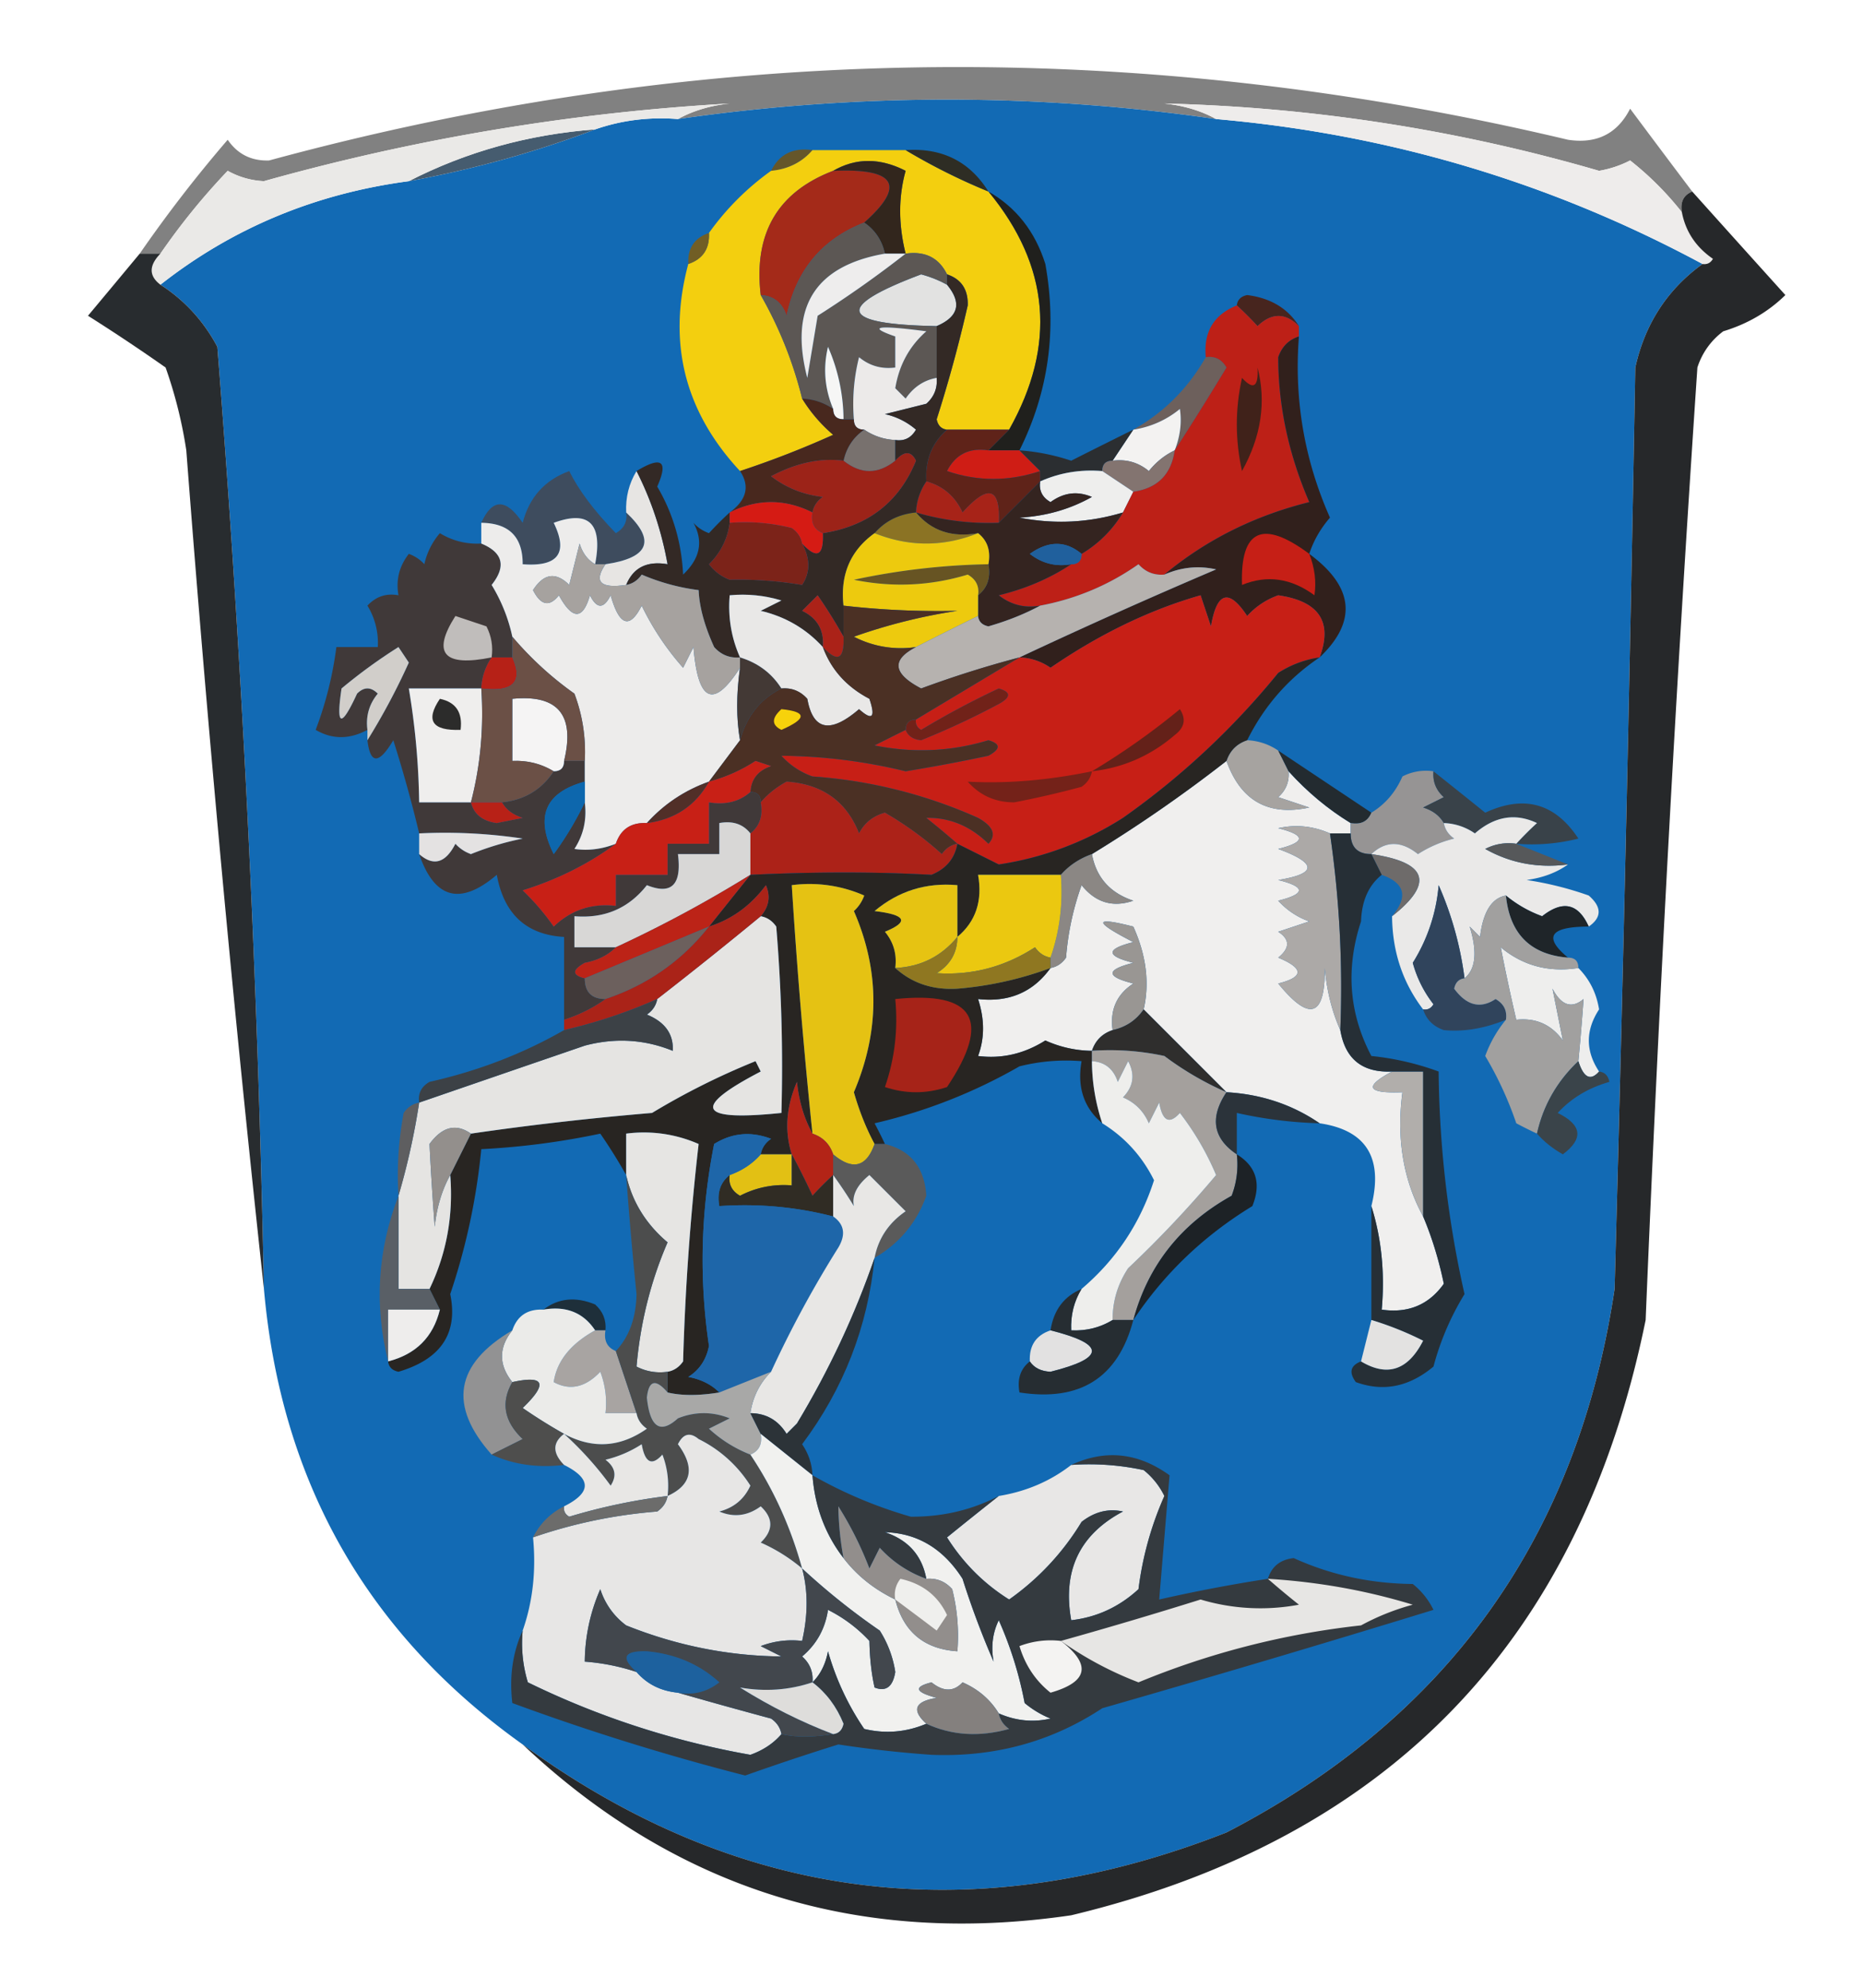 <svg xmlns="http://www.w3.org/2000/svg" width="180" height="192" style="shape-rendering:geometricPrecision;text-rendering:geometricPrecision;image-rendering:optimizeQuality;fill-rule:evenodd;clip-rule:evenodd"><path style="opacity:.671" fill="#444" d="M163.5 18.5c-.838.342-1.172 1.008-1 2a29.944 29.944 0 0 0-5-5 10.31 10.31 0 0 1-3 1 164.495 164.495 0 0 0-42-6.5c1.882.198 3.548.698 5 1.5-17.307-2.502-34.64-2.502-52 0 1.452-.802 3.118-1.302 5-1.5a211.043 211.043 0 0 0-45 7.5 7.93 7.93 0 0 1-3.5-1 65.18 65.18 0 0 0-6.5 8h-2a130.926 130.926 0 0 1 8.5-11c.956 1.394 2.29 2.06 4 2 41.66-11.32 83.493-11.986 125.5-2 2.771.418 4.771-.582 6-3a1564.92 1564.92 0 0 0 6 8z"/><path style="opacity:1" fill="#126ab4" d="M117.5 11.5c16.694 1.456 32.361 6.122 47 14-3.402 2.455-5.568 5.788-6.5 10-.52 29.67-1.187 59.337-2 89-3.571 23.901-16.071 41.401-37.5 52.5-24.374 9.572-47.041 6.739-68-8.5-15.028-10.707-23.361-25.374-25-44a1539.51 1539.51 0 0 0-4.5-91c-1.331-2.496-3.164-4.496-5.5-6 6.958-5.469 14.958-8.802 24-10 6.248-1.145 12.248-2.812 18-5 2.554-.888 5.221-1.221 8-1 17.36-2.502 34.693-2.502 52 0z"/><path style="opacity:1" fill="#465c6f" d="M57.5 12.5c-5.752 2.188-11.752 3.855-18 5 5.559-2.847 11.559-4.514 18-5z"/><path style="opacity:1" fill="#eeeceb" d="M162.5 20.5c.359 1.871 1.359 3.371 3 4.5-.228.399-.562.565-1 .5-14.639-7.878-30.306-12.544-47-14-1.452-.802-3.118-1.302-5-1.5a164.495 164.495 0 0 1 42 6.5 10.31 10.31 0 0 0 3-1 29.944 29.944 0 0 1 5 5z"/><path style="opacity:1" fill="#eae9e7" d="M65.5 11.5c-2.779-.221-5.446.112-8 1-6.441.486-12.441 2.153-18 5-9.042 1.198-17.042 4.531-24 10-1.125-.848-1.125-1.848 0-3a65.18 65.18 0 0 1 6.5-8 7.93 7.93 0 0 0 3.5 1 211.043 211.043 0 0 1 45-7.5c-1.882.198-3.548.698-5 1.5z"/><path style="opacity:1" fill="#65562a" d="M78.5 14.5c-1.014 1.174-2.347 1.84-4 2 .787-1.604 2.12-2.27 4-2z"/><path style="opacity:1" fill="#f3cf0f" d="M78.5 14.5h9a59.853 59.853 0 0 0 8 4c5.928 7.175 6.595 14.841 2 23h-6c-.543-.06-.876-.393-1-1a133.808 133.808 0 0 0 3-11c.047-1.538-.62-2.538-2-3-.787-1.604-2.12-2.27-4-2-.702-2.81-.702-5.476 0-8-2.472-1.267-4.806-1.267-7 0-5.367 2.05-7.7 6.05-7 12a38.859 38.859 0 0 1 4 10c.79 1.294 1.79 2.46 3 3.5a92.507 92.507 0 0 1-9 3.5c-5.366-5.76-7.033-12.428-5-20 1.406-.473 2.073-1.473 2-3a25.635 25.635 0 0 1 6-6c1.653-.16 2.986-.826 4-2z"/><path style="opacity:1" fill="#2e2d24" d="M87.5 14.5c3.519-.24 6.186 1.093 8 4a59.853 59.853 0 0 1-8-4z"/><path style="opacity:1" fill="#a42a19" d="M80.5 16.5c6.054-.267 7.054 1.4 3 5-4.084 1.592-6.584 4.592-7.5 9-.417-1.256-1.25-1.923-2.5-2-.7-5.95 1.633-9.95 7-12z"/><path style="opacity:.963" fill="#1e2123" d="M163.5 18.5a4093.07 4093.07 0 0 0 9 10c-1.653 1.621-3.653 2.788-6 3.5a6.977 6.977 0 0 0-2.5 3.5 3532.447 3532.447 0 0 0-5 92c-6.303 30.969-24.803 50.136-55.5 57.5-20.462 3.01-38.128-2.49-53-16.5 20.959 15.239 43.626 18.072 68 8.5 21.429-11.099 33.929-28.599 37.5-52.5.813-29.663 1.48-59.33 2-89 .932-4.212 3.098-7.545 6.5-10 .438.065.772-.101 1-.5-1.641-1.129-2.641-2.629-3-4.5-.172-.992.162-1.658 1-2z"/><path style="opacity:1" fill="#32261d" d="M80.5 16.5c2.194-1.267 4.528-1.267 7 0-.702 2.524-.702 5.19 0 8h-2c-.282-1.278-.949-2.278-2-3 4.054-3.6 3.054-5.267-3-5z"/><path style="opacity:1" fill="#715e25" d="M68.5 22.5c.073 1.527-.594 2.527-2 3-.073-1.527.594-2.527 2-3z"/><path style="opacity:.994" fill="#282c2f" d="M13.5 24.5h2c-1.125 1.152-1.125 2.152 0 3 2.336 1.504 4.169 3.504 5.5 6a1539.51 1539.51 0 0 1 4.5 91 2510.323 2510.323 0 0 1-7.5-81 43.365 43.365 0 0 0-2-8 182.021 182.021 0 0 0-7.5-5c1.69-2.02 3.356-4.02 5-6z"/><path style="opacity:1" fill="#e2e2e1" d="M91.5 27.5c1.454 1.763 1.12 3.097-1 4-9.425-.168-9.925-1.834-1.5-5 .902.243 1.735.577 2.5 1z"/><path style="opacity:1" fill="#47251e" d="M119.5 29.5c.06-.543.393-.876 1-1 2.259.285 3.926 1.285 5 3-1.302-1.307-2.635-1.307-4 0a31.12 31.12 0 0 0-2-2z"/><path style="opacity:1" fill="#5c5754" d="M83.5 21.5c1.051.722 1.718 1.722 2 3-6.767 1.182-9.267 5.182-7.5 12l1-6c2.988-1.9 5.821-3.9 8.5-6 1.88-.27 3.213.396 4 2v1a11.104 11.104 0 0 0-2.5-1c-8.425 3.166-7.925 4.832 1.5 5v5c-1.235.221-2.235.888-3 2l-1-1c.365-2.233 1.365-4.066 3-5.5-4.763-.622-5.763-.455-3 .5v3c-1.322.17-2.489-.163-3.5-1a18.436 18.436 0 0 0-.5 6h-1a17.759 17.759 0 0 0-1.5-7c-.49 2.045-.323 4.045.5 6a5.728 5.728 0 0 0-3-1 38.859 38.859 0 0 0-4-10c1.25.077 2.083.744 2.5 2 .916-4.408 3.416-7.408 7.5-9z"/><path style="opacity:1" fill="#eeeded" d="M85.5 24.5h2a105.27 105.27 0 0 1-8.5 6l-1 6c-1.767-6.818.733-10.818 7.5-12z"/><path style="opacity:1" fill="#eceae9" d="M90.5 36.5c.086.996-.248 1.83-1 2.5l-4 1c1.124.25 2.124.75 3 1.5-.457.797-1.124 1.13-2 1a5.728 5.728 0 0 1-3-1c-.667 0-1-.333-1-1a18.436 18.436 0 0 1 .5-6c1.011.837 2.178 1.17 3.5 1v-3c-2.763-.955-1.763-1.122 3-.5-1.635 1.434-2.635 3.267-3 5.5l1 1c.765-1.112 1.765-1.779 3-2z"/><path style="opacity:1" fill="#f6f6f5" d="M81.5 40.5c-.667 0-1-.333-1-1-.823-1.955-.99-3.955-.5-6a17.759 17.759 0 0 1 1.5 7z"/><path style="opacity:1" fill="#6d605c" d="M116.5 34.5c.876-.13 1.543.203 2 1a307.326 307.326 0 0 1-5 8c.528-1.347.695-2.68.5-4a9.175 9.175 0 0 1-4.5 2c2.957-1.658 5.29-3.99 7-7z"/><path style="opacity:1" fill="#20201d" d="M95.5 18.5c2.676 1.526 4.509 3.86 5.5 7 1.141 6.364.308 12.364-2.5 18h-3l2-2c4.595-8.159 3.928-15.825-2-23z"/><path style="opacity:1" fill="#f3f2f1" d="M113.5 43.5c-.958.453-1.792 1.12-2.5 2-1.011-.837-2.178-1.17-3.5-1l2-3a9.175 9.175 0 0 0 4.5-2c.195 1.32.028 2.653-.5 4z"/><path style="opacity:1" fill="#78716e" d="M83.5 41.5c.891.61 1.891.943 3 1v2c-1.667 1.333-3.333 1.333-5 0 .282-1.278.949-2.278 2-3z"/><path style="opacity:1" fill="#cf1d15" d="M95.5 43.5h3l2 2c-3.027 1.009-6.027 1.009-9 0 .82-1.611 2.154-2.278 4-2z"/><path style="opacity:1" fill="#2b2e31" d="m109.5 41.5-2 3c-.667 0-1 .333-1 1-2.121-.175-4.121.159-6 1v-1l-2-2c1.699.12 3.365.454 5 1a640.09 640.09 0 0 1 6-3z"/><path style="opacity:1" fill="#837470" d="M113.5 43.5c-.333 2.333-1.667 3.667-4 4l-3-2c0-.667.333-1 1-1 1.322-.17 2.489.163 3.5 1 .708-.88 1.542-1.547 2.5-2z"/><path style="opacity:1" fill="#48281e" d="M77.5 38.5a5.728 5.728 0 0 1 3 1c0 .667.333 1 1 1h1c0 .667.333 1 1 1-1.051.722-1.718 1.722-2 3-2.234-.288-4.567.212-7 1.5 1.45 1.117 3.116 1.784 5 2-.556.383-.89.883-1 1.5-2.667-1.333-5.333-1.333-8 0 1.638-1.205 1.97-2.538 1-4a92.507 92.507 0 0 0 9-3.5 14.692 14.692 0 0 1-3-3.5z"/><path style="opacity:1" fill="#5f2319" d="M91.5 41.5h6l-2 2c-1.846-.278-3.18.389-4 2 2.973 1.009 5.973 1.009 9 0v1l-4 4c.15-3.426-1.016-3.76-3.5-1-.72-1.556-1.887-2.556-3.5-3-.135-2.054.532-3.72 2-5z"/><path style="opacity:1" fill="#eeeeed" d="m106.5 45.5 3 2-1 2c-3.279.992-6.612 1.159-10 .5 2.543-.14 4.877-.806 7-2-1.399-.595-2.732-.428-4 .5-.798-.457-1.131-1.124-1-2 1.879-.841 3.879-1.175 6-1z"/><path style="opacity:1" fill="#a72318" d="M89.5 46.5c1.613.444 2.78 1.444 3.5 3 2.484-2.76 3.65-2.426 3.5 1a24.93 24.93 0 0 1-8-1 5.728 5.728 0 0 1 1-3z"/><path style="opacity:1" fill="#bd2017" d="M119.5 29.5a31.12 31.12 0 0 1 2 2c1.365-1.307 2.698-1.307 4 0v1c-.978.311-1.645.978-2 2 .005 4.712 1.005 9.378 3 14-5.307 1.32-9.974 3.653-14 7-.996.086-1.829-.248-2.5-1-2.854 2.009-6.021 3.342-9.5 4-1.478.262-2.811-.071-4-1 2.602-.632 4.936-1.632 7-3 .667 0 1-.333 1-1 1.667-1 3-2.333 4-4l1-2c2.333-.333 3.667-1.667 4-4a307.326 307.326 0 0 0 5-8c-.457-.797-1.124-1.13-2-1-.227-2.433.773-4.1 3-5z"/><path style="opacity:1" fill="#40221a" d="M121.5 35.5c.858 3.32.358 6.653-1.5 10-.667-3-.667-6 0-9 1.107 1.212 1.607.879 1.5-1z"/><path style="opacity:1" fill="#342420" d="M100.5 46.5c-.131.876.202 1.543 1 2 1.268-.928 2.601-1.095 4-.5-2.123 1.194-4.457 1.86-7 2 3.388.659 6.721.492 10-.5-1 1.667-2.333 3-4 4-1.535-1.288-3.201-1.288-5 0 1.189.929 2.522 1.262 4 1-2.064 1.368-4.398 2.368-7 3 1.189.929 2.522 1.262 4 1-1.497.806-3.164 1.472-5 2-.607-.124-.94-.457-1-1v-2c.904-.709 1.237-1.709 1-3 .237-1.291-.096-2.291-1-3-2.51.447-4.51-.22-6-2a24.93 24.93 0 0 0 8 1l4-4z"/><path style="opacity:1" fill="#3e4c5e" d="M60.5 49.5c2.886 2.711 2.22 4.378-2 5h-1c.754-3.92-.58-5.253-4-4 1.42 2.928.42 4.262-3 4 .012-2.642-1.321-3.975-4-4 1.062-2.379 2.395-2.379 4 0 .638-2.47 2.138-4.137 4.5-5 .902 1.837 2.402 3.837 4.5 6 .797-.457 1.13-1.124 1-2z"/><path style="opacity:1" fill="#8b7324" d="M88.5 49.5c1.49 1.78 3.49 2.447 6 2-3.333 1.333-6.667 1.333-10 0 1.014-1.174 2.347-1.84 4-2z"/><path style="opacity:1" fill="#20609d" d="M104.5 53.5c0 .667-.333 1-1 1-1.478.262-2.811-.071-4-1 1.799-1.288 3.465-1.288 5 0z"/><path style="opacity:1" fill="#e7e5e3" d="M61.5 45.5c1.422 2.794 2.422 5.794 3 9-1.983-.343-3.317.324-4 2-2.493.37-3.16-.297-2-2 4.22-.622 4.886-2.289 2-5-.067-1.459.266-2.792 1-4z"/><path style="opacity:1" fill="#403939" d="M46.5 52.5c2.099.87 2.432 2.203 1 4a16.066 16.066 0 0 1 2 5v2h-2a5.728 5.728 0 0 0-1 3h-7a72.046 72.046 0 0 1 1 11h5c.291 1.15 1.124 1.816 2.5 2l2.5-.5c-.916-.278-1.583-.778-2-1.5 2.164-.222 3.83-1.222 5-3 .667 0 1-.333 1-1h2v2c-3.817 1.034-4.817 3.367-3 7a31.593 31.593 0 0 0 3-5c.214 1.644-.12 3.144-1 4.5 1.32.195 2.653.028 4-.5-2.641 1.954-5.641 3.454-9 4.5a23.591 23.591 0 0 1 3 3.5c1.679-1.605 3.679-2.271 6-2v-3h5v-3h4v-4c1.599.268 2.932-.066 4-1 .667 0 1 .333 1 1 .237 1.291-.096 2.291-1 3-.709-.904-1.709-1.237-3-1v3h-4c.383 2.962-.617 3.962-3 3-1.758 2.238-4.092 3.238-7 3v3h4c-.763.768-1.763 1.268-3 1.5-1.238.69-1.238 1.19 0 1.5 0 1.333.667 2 2 2-1.172.845-2.505 1.511-4 2v-8c-3.644-.208-5.81-2.208-6.5-6-3.518 2.996-6.018 2.33-7.5-2 1.38 1.207 2.547.873 3.5-1 .414.457.914.79 1.5 1a28.04 28.04 0 0 1 5-1.5 50.441 50.441 0 0 0-10-.5 128.348 128.348 0 0 0-2.5-9c-1.392 2.342-2.225 2.342-2.5 0a64.437 64.437 0 0 0 4-7.5l-1-1.5a51.095 51.095 0 0 0-5.5 4c-.55 3.693-.05 3.86 1.5.5.667-.667 1.333-.667 2 0-.837 1.011-1.17 2.178-1 3.5-1.739.934-3.405.934-5 0a35.17 35.17 0 0 0 2-8h4a6.845 6.845 0 0 0-1-4c.825-.886 1.825-1.219 3-1-.262-1.478.071-2.811 1-4 .586.21 1.086.543 1.5 1a6.807 6.807 0 0 1 1.5-3 6.845 6.845 0 0 0 4 1z"/><path style="opacity:1" fill="#332925" d="M91.5 26.5c1.38.462 2.047 1.462 2 3a133.808 133.808 0 0 1-3 11c.124.607.457.94 1 1-1.468 1.28-2.135 2.946-2 5a5.728 5.728 0 0 0-1 3c-1.653.16-2.986.826-4 2-2.334 1.676-3.334 4.009-3 7v3a51.209 51.209 0 0 0-2.5-4L77.5 59c1.473.71 2.14 1.876 2 3.5-1.613-1.77-3.613-2.936-6-3.5l2-1c-1.634-.493-3.3-.66-5-.5-.175 2.12.159 4.12 1 6-.996.086-1.83-.248-2.5-1-.93-2.043-1.43-3.876-1.5-5.5a20.435 20.435 0 0 1-5.5-1.5c-.383.556-.883.89-1.5 1 .683-1.676 2.017-2.343 4-2-.578-3.206-1.578-6.206-3-9 2.435-1.48 3.102-.98 2 1.5 1.52 2.578 2.353 5.411 2.5 8.5 1.646-1.555 1.98-3.221 1-5 .414.457.914.79 1.5 1a30.943 30.943 0 0 1 2-2v1c-.203 1.544-.87 2.878-2 4a4.452 4.452 0 0 0 2 1.5 37.28 37.28 0 0 1 7 .5c.792-1.2.792-2.533 0-4 1.424 1.531 2.091 1.198 2-1 4.376-.675 7.376-3.008 9-7-.47-.963-1.136-.963-2 0v-2c.876.13 1.543-.203 2-1a6.807 6.807 0 0 0-3-1.5l4-1c.752-.67 1.086-1.504 1-2.5v-5c2.12-.903 2.454-2.237 1-4v-1z"/><path style="opacity:1" fill="#7c2319" d="M70.5 50.5a18.436 18.436 0 0 1 6 .5c.556.383.89.883 1 1.5.792 1.467.792 2.8 0 4a37.28 37.28 0 0 0-7-.5 4.452 4.452 0 0 1-2-1.5c1.13-1.122 1.797-2.456 2-4z"/><path style="opacity:1" fill="#d51b14" d="M78.5 49.5c-.172.992.162 1.658 1 2 .091 2.198-.576 2.531-2 1-.11-.617-.444-1.117-1-1.5a18.436 18.436 0 0 0-6-.5v-1c2.667-1.333 5.333-1.333 8 0z"/><path style="opacity:1" fill="#9c2318" d="M79.5 51.5c-.838-.342-1.172-1.008-1-2 .11-.617.444-1.117 1-1.5-1.884-.216-3.55-.883-5-2 2.433-1.288 4.766-1.788 7-1.5 1.667 1.333 3.333 1.333 5 0 .864-.963 1.53-.963 2 0-1.624 3.992-4.624 6.325-9 7z"/><path style="opacity:1" fill="#675423" d="M95.5 54.5c.237 1.291-.096 2.291-1 3 .13-.876-.203-1.543-1-2-3.608 1.093-7.275 1.26-11 .5a67.368 67.368 0 0 1 13-1.5z"/><path style="opacity:1" fill="#edca0e" d="M84.5 51.5c3.333 1.333 6.667 1.333 10 0 .904.709 1.237 1.709 1 3-4.377.078-8.71.578-13 1.5 3.725.76 7.392.593 11-.5.797.457 1.13 1.124 1 2v2a363.698 363.698 0 0 0-6 3 9.864 9.864 0 0 1-6-1 54.129 54.129 0 0 1 10-2.5 80.452 80.452 0 0 1-11-.5c-.334-2.991.666-5.324 3-7z"/><path style="opacity:1" fill="#31201c" d="M125.5 32.5c-.475 6.09.525 11.924 3 17.5-.929 1.077-1.596 2.244-2 3.5 4.321 3.187 4.654 6.52 1 10 1.281-3.43-.053-5.43-4-6a7.292 7.292 0 0 0-3 2c-1.764-2.677-2.93-2.344-3.5 1l-1-3c-4.911 1.403-9.744 3.736-14.5 7a5.577 5.577 0 0 0-3-1 573.251 573.251 0 0 1 19-8.5c-1.697-.385-3.363-.218-5 .5 4.026-3.347 8.693-5.68 14-7-1.995-4.622-2.995-9.288-3-14 .355-1.022 1.022-1.689 2-2z"/><path style="opacity:1" fill="#c61f16" d="M126.5 53.5c.528 1.347.695 2.68.5 4-2.247-1.655-4.58-1.988-7-1-.175-5.352 1.991-6.352 6.5-3z"/><path style="opacity:1" fill="#edeceb" d="M57.5 54.5c-.722-.417-1.222-1.084-1.5-2l-1 4c-1.297-1.284-2.464-1.117-3.5.5.753 1.487 1.586 1.654 2.5.5 1.309 2.391 2.309 2.391 3 0 .667 1.333 1.333 1.333 2 0 .84 2.964 1.84 3.297 3 1a26.333 26.333 0 0 0 4 6l1-2c.438 5.326 1.938 5.993 4.5 2-.365 2.579-.365 4.912 0 7l-3 4c-2.353.84-4.353 2.174-6 4-1.527-.073-2.527.594-3 2-1.347.528-2.68.695-4 .5.88-1.356 1.214-2.856 1-4.5v-4a15.902 15.902 0 0 0-1-6.5 32.463 32.463 0 0 1-6-5.5 16.066 16.066 0 0 0-2-5c1.432-1.797 1.099-3.13-1-4v-2c2.679.025 4.012 1.358 4 4 3.42.262 4.42-1.072 3-4 3.42-1.253 4.754.08 4 4z"/><path style="opacity:1" fill="#c71f16" d="M127.5 63.5a10.122 10.122 0 0 0-4 1.5 74.812 74.812 0 0 1-15 14 30.683 30.683 0 0 1-12 4.5l-4-2a81.718 81.718 0 0 0-3-2.5c2.26-.044 4.26.79 6 2.5.793-.855.46-1.689-1-2.5a47.092 47.092 0 0 0-16-4 7.291 7.291 0 0 1-3-2c4.008.031 8.008.531 12 1.5 2.679-.436 5.345-.936 8-1.5 1.196-.654 1.196-1.154 0-1.5-3.608 1.093-7.275 1.26-11 .5l3-1.5c.235.597.735.93 1.5 1a76.507 76.507 0 0 0 7.5-3.5c1.196-.654 1.196-1.154 0-1.5a80.525 80.525 0 0 0-7.5 4c-.399-.228-.565-.562-.5-1l10-6a5.577 5.577 0 0 1 3 1c4.756-3.264 9.589-5.597 14.5-7l1 3c.57-3.344 1.736-3.677 3.5-1a7.292 7.292 0 0 1 3-2c3.947.57 5.281 2.57 4 6z"/><path style="opacity:1" fill="#ab2218" d="M81.5 61.5c.091 2.198-.576 2.531-2 1 .14-1.624-.527-2.79-2-3.5l1.5-1.5a51.209 51.209 0 0 1 2.5 4z"/><path style="opacity:1" fill="#c0bdbb" d="M47.5 63.5c-4.634.94-5.8-.392-3.5-4l3 1c.483.948.65 1.948.5 3z"/><path style="opacity:1" fill="#a6a29f" d="M57.5 54.5h1c-1.16 1.703-.493 2.37 2 2 .617-.11 1.117-.444 1.5-1a20.435 20.435 0 0 0 5.5 1.5c.07 1.624.57 3.457 1.5 5.5.67.752 1.504 1.086 2.5 1v1c-2.563 3.993-4.063 3.326-4.5-2l-1 2a26.333 26.333 0 0 1-4-6c-1.16 2.297-2.16 1.964-3-1-.667 1.333-1.333 1.333-2 0-.691 2.391-1.691 2.391-3 0-.914 1.154-1.747.987-2.5-.5 1.036-1.617 2.203-1.784 3.5-.5l1-4c.278.916.778 1.583 1.5 2z"/><path style="opacity:1" fill="#b6b2af" d="M112.5 55.5c1.637-.718 3.303-.885 5-.5a573.251 573.251 0 0 0-19 8.5 103.107 103.107 0 0 0-9.5 3c-2.736-1.433-2.902-2.766-.5-4a363.698 363.698 0 0 1 6-3c.06.543.393.876 1 1 1.836-.528 3.503-1.194 5-2 3.479-.658 6.646-1.991 9.5-4 .671.752 1.504 1.086 2.5 1z"/><path style="opacity:1" fill="#b62117" d="M47.5 63.5h2c1.067 2.38.067 3.38-3 3a5.728 5.728 0 0 1 1-3z"/><path style="opacity:1" fill="#433935" d="M71.5 63.5c1.73.526 3.064 1.526 4 3-2.022 1.007-3.355 2.674-4 5-.365-2.088-.365-4.421 0-7v-1z"/><path style="opacity:1" fill="#d1ceca" d="M35.5 71.5v-1c-.17-1.322.163-2.489 1-3.5-.667-.667-1.333-.667-2 0-1.55 3.36-2.05 3.193-1.5-.5a51.095 51.095 0 0 1 5.5-4l1 1.5a64.437 64.437 0 0 1-4 7.5z"/><path style="opacity:1" fill="#e9e8e7" d="M79.5 62.5c.8 2.183 2.3 3.85 4.5 5 .614 1.813.281 2.147-1 1-2.783 2.39-4.45 2.056-5-1-.67-.752-1.504-1.086-2.5-1-.936-1.474-2.27-2.474-4-3-.841-1.88-1.175-3.88-1-6 1.7-.16 3.366.007 5 .5l-2 1c2.387.564 4.387 1.73 6 3.5z"/><path style="opacity:1" fill="#efeeed" d="M46.5 66.5c.256 3.77-.077 7.436-1 11h-5a72.046 72.046 0 0 0-1-11h7z"/><path style="opacity:1" fill="#f5f4f4" d="M54.5 73.5c0 .667-.333 1-1 1-1.208-.734-2.541-1.067-4-1v-6c4.408-.438 6.075 1.562 5 6z"/><path style="opacity:1" fill="#2c2c2b" d="M42.5 67.5c1.548.321 2.215 1.321 2 3-2.748.098-3.414-.902-2-3z"/><path style="opacity:1" fill="#712219" d="M87.5 70.5c0-.667.333-1 1-1-.065.438.101.772.5 1a80.525 80.525 0 0 1 7.5-4c1.196.346 1.196.846 0 1.5a76.507 76.507 0 0 1-7.5 3.5c-.765-.07-1.265-.403-1.5-1z"/><path style="opacity:1" fill="#642119" d="M105.5 74.5a68.948 68.948 0 0 0 8.5-6c.617.95.451 1.782-.5 2.5-2.318 1.993-4.984 3.16-8 3.5z"/><path style="opacity:1" fill="#6b5046" d="M49.5 61.5a32.463 32.463 0 0 0 6 5.5 15.902 15.902 0 0 1 1 6.5h-2c1.075-4.438-.592-6.438-5-6v6c1.459-.067 2.792.266 4 1-1.17 1.778-2.836 2.778-5 3h-3c.923-3.564 1.256-7.23 1-11 3.067.38 4.067-.62 3-3v-2z"/><path style="opacity:1" fill="#4b3024" d="M81.5 58.5c3.591.415 7.258.582 11 .5a54.129 54.129 0 0 0-10 2.5 9.864 9.864 0 0 0 6 1c-2.402 1.234-2.236 2.567.5 4a103.107 103.107 0 0 1 9.5-3l-10 6c-.667 0-1 .333-1 1l-3 1.5c3.725.76 7.392.593 11-.5 1.196.346 1.196.846 0 1.5a168.855 168.855 0 0 1-8 1.5 52.465 52.465 0 0 0-12-1.5 7.291 7.291 0 0 0 3 2 47.092 47.092 0 0 1 16 4c1.46.811 1.793 1.645 1 2.5-1.74-1.71-3.74-2.544-6-2.5 1.07.852 2.07 1.685 3 2.5-.617.11-1.117.444-1.5 1a32.371 32.371 0 0 0-5.5-4c-1.147.318-1.98.984-2.5 2-1.21-3.092-3.544-4.759-7-5-1.011.556-1.844 1.222-2.5 2 0-.667-.333-1-1-1 .077-1.25.744-2.083 2-2.5l-1.5-.5a15.416 15.416 0 0 1-4.5 2l3-4c.645-2.326 1.978-3.993 4-5 .996-.086 1.83.248 2.5 1 .55 3.056 2.217 3.39 5 1 1.281 1.147 1.614.813 1-1-2.2-1.15-3.7-2.817-4.5-5 1.424 1.531 2.091 1.198 2-1v-3z"/><path style="opacity:1" fill="#f7d20b" d="M75.5 68.5c2.475.247 2.475.913 0 2-.963-.47-.963-1.136 0-2z"/><path style="opacity:1" fill="#c82016" d="M72.5 76.5c-1.068.934-2.401 1.268-4 1v4h-4v3h-5v3c-2.321-.271-4.321.395-6 2a23.591 23.591 0 0 0-3-3.5c3.359-1.046 6.359-2.546 9-4.5.473-1.406 1.473-2.073 3-2 2.698-.345 4.698-1.678 6-4a15.416 15.416 0 0 0 4.5-2l1.5.5c-1.256.417-1.923 1.25-2 2.5z"/><path style="opacity:1" fill="#f0efee" d="M118.5 73.5c1.373 3.847 4.04 5.347 8 4.5l-3-1c.752-.67 1.086-1.504 1-2.5 1.804 1.995 3.804 3.662 6 5v1h-2c-1.637-.718-3.303-.885-5-.5 2.667.667 2.667 1.333 0 2 3.772 1.39 3.772 2.39 0 3 2.667.667 2.667 1.333 0 2a7.292 7.292 0 0 0 3 2l-3 1c1.141.741 1.141 1.575 0 2.5 2.491 1.04 2.491 1.874 0 2.5 3.034 3.73 4.534 3.23 4.5-1.5.191 2.208.691 4.208 1.5 6 .467 2.797 2.133 4.131 5 4-2.758 1.467-2.425 2.133 1 2-.589 4.471.077 8.471 2 12 .843 1.987 1.51 4.154 2 6.5-1.444 2.034-3.444 2.868-6 2.5.313-3.542-.021-6.875-1-10 1.161-4.675-.506-7.341-5-8-2.645-1.81-5.645-2.81-9-3l-8-8c.583-2.561.25-5.228-1-8-3.867-.987-3.867-.487 0 1.5-2.667.667-2.667 1.333 0 2-2.667.667-2.667 1.333 0 2-1.607 1.049-2.273 2.549-2 4.5-1 .333-1.667 1-2 2a11.187 11.187 0 0 1-4.5-1c-2.05 1.291-4.217 1.791-6.5 1.5.638-1.707.638-3.54 0-5.5 2.991.334 5.324-.666 7-3 .617-.11 1.117-.444 1.5-1 .186-2.4.686-4.734 1.5-7 1.354 1.684 3.021 2.184 5 1.5-2.251-.748-3.584-2.248-4-4.5a138.008 138.008 0 0 0 13-9z"/><path style="opacity:1" fill="#742219" d="M105.5 74.5c-.111.617-.444 1.117-1 1.5a91.787 91.787 0 0 1-6.5 1.5c-1.812.007-3.312-.66-4.5-2 3.77.207 7.769-.126 12-1z"/><path style="opacity:1" fill="#a6a3a0" d="M120.5 71.5a5.728 5.728 0 0 1 3 1l1 2c.086.996-.248 1.83-1 2.5l3 1c-3.96.847-6.627-.653-8-4.5.333-1 1-1.667 2-2z"/><path style="opacity:1" fill="#232b30" d="m123.5 72.5 9 6c-.342.838-1.008 1.172-2 1-2.196-1.338-4.196-3.005-6-5l-1-2z"/><path style="opacity:1" fill="#969494" d="M138.5 74.5c-.086.996.248 1.83 1 2.5l-2 1c.916.278 1.582.778 2 1.5.111.617.444 1.117 1 1.5-1.266.31-2.433.81-3.5 1.5-1.616-1.3-3.116-1.3-4.5 0-1.333 0-2-.667-2-2v-1c.992.172 1.658-.162 2-1 1.337-.815 2.337-1.981 3-3.5a4.932 4.932 0 0 1 3-.5z"/><path style="opacity:1" fill="#0d67ad" d="M56.5 75.5v2a31.593 31.593 0 0 1-3 5c-1.817-3.633-.817-5.966 3-7z"/><path style="opacity:1" fill="#b82117" d="M45.5 77.5h3c.417.722 1.084 1.222 2 1.5l-2.5.5c-1.376-.184-2.209-.85-2.5-2z"/><path style="opacity:1" fill="#ac2218" d="M92.5 81.5c-.25 1.422-1.083 2.422-2.5 3-5.409-.296-11.242-.296-17.5 0v-4c.904-.709 1.237-1.709 1-3 .656-.778 1.489-1.444 2.5-2 3.456.241 5.79 1.908 7 5 .52-1.016 1.353-1.682 2.5-2a32.371 32.371 0 0 1 5.5 4c.383-.556.883-.89 1.5-1z"/><path style="opacity:1" fill="#394249" d="M138.5 74.5c1.648 1.31 3.314 2.643 5 4 3.757-1.75 6.757-.917 9 2.5a18.437 18.437 0 0 1-6 .5 30.968 30.968 0 0 1 2-2c-2.088-.99-4.088-.656-6 1a5.577 5.577 0 0 0-3-1c-.418-.722-1.084-1.222-2-1.5l2-1c-.752-.67-1.086-1.504-1-2.5z"/><path style="opacity:1" fill="#512f28" d="M68.5 75.5c-1.302 2.322-3.302 3.655-6 4 1.647-1.826 3.647-3.16 6-4z"/><path style="opacity:1" fill="#d8d7d6" d="M72.5 80.5v4a121.436 121.436 0 0 1-13 7h-4v-3c2.908.238 5.242-.762 7-3 2.383.962 3.383-.038 3-3h4v-3c1.291-.237 2.291.096 3 1z"/><path style="opacity:1" fill="#e4e2e2" d="M40.5 80.5c3.35-.165 6.683.002 10 .5a28.04 28.04 0 0 0-5 1.5 3.646 3.646 0 0 1-1.5-1c-.953 1.873-2.12 2.207-3.5 1v-2z"/><path style="opacity:1" fill="#eae9e8" d="M146.5 81.5a4.932 4.932 0 0 0-3 .5c2.437 1.375 5.103 1.875 8 1.5-1.109.79-2.442 1.29-4 1.5 2.056.31 4.056.81 6 1.5 1.276 1.114 1.276 2.114 0 3-1.005-2.243-2.505-2.576-4.5-1a11.81 11.81 0 0 1-3.5-2c-1.376.248-2.21 1.58-2.5 4l-1-1c.753 2.442.587 4.108-.5 5a32.477 32.477 0 0 0-2.5-9 16.7 16.7 0 0 1-2.5 7.5 11.296 11.296 0 0 0 2 4c-.228.399-.562.565-1 .5-1.972-2.584-2.972-5.584-3-9 4.08-3.209 3.413-5.209-2-6 1.384-1.3 2.884-1.3 4.5 0a11.357 11.357 0 0 1 3.5-1.5c-.556-.383-.889-.883-1-1.5a5.577 5.577 0 0 1 3 1c1.912-1.656 3.912-1.99 6-1a30.968 30.968 0 0 0-2 2z"/><path style="opacity:1" fill="#282522" d="M127.5 63.5c-3.02 2.023-5.354 4.69-7 8-1 .333-1.667 1-2 2a138.008 138.008 0 0 1-13 9c-1.21.432-2.21 1.099-3 2h-8c.447 2.51-.22 4.51-2 6v-5c-3.025-.269-5.692.564-8 2.5 3.044.359 3.378 1.025 1 2 .837 1.011 1.17 2.178 1 3.5 1.618 1.472 3.618 2.139 6 2a33.85 33.85 0 0 0 9-2c-1.676 2.334-4.009 3.334-7 3 .638 1.96.638 3.793 0 5.5 2.283.291 4.45-.209 6.5-1.5 1.44.648 2.94.981 4.5 1v1a19.22 19.22 0 0 0 1 6c-1.78-1.49-2.446-3.49-2-6a18.453 18.453 0 0 0-6 .5 51.11 51.11 0 0 1-14 5.5c.363.683.696 1.35 1 2h-1c-.806-1.497-1.472-3.164-2-5 2.514-5.908 2.514-11.741 0-17.5.457-.414.79-.914 1-1.5a13.117 13.117 0 0 0-7-1 584.293 584.293 0 0 0 2 24c-.802-1.452-1.302-3.118-1.5-5-1.047 2.421-1.214 4.754-.5 7h-3c.11-.617.444-1.117 1-1.5-1.94-.743-3.774-.576-5.5.5-1.295 6.501-1.461 13.001-.5 19.5-.255 1.326-.922 2.326-2 3 1.237.232 2.237.732 3 1.5-1.975.322-3.642.322-5 0v-2c.617-.111 1.117-.444 1.5-1 .202-7.05.702-14.05 1.5-21a13.115 13.115 0 0 0-7-1v4a51.19 51.19 0 0 0-2.5-4 73.397 73.397 0 0 1-11.5 1.5 62.603 62.603 0 0 1-3 14c.776 3.784-.89 6.284-5 7.5-.607-.124-.94-.457-1-1 2.69-.689 4.356-2.356 5-5l-1-2c1.647-3.421 2.313-7.087 2-11l2-4c5.666-.828 11.5-1.494 17.5-2a70.024 70.024 0 0 1 10-5l.5 1c-6.735 3.501-6.069 4.835 2 4 .166-6.009 0-12.01-.5-18-.383-.556-.883-.89-1.5-1 .803-.923.97-1.923.5-3-1.451 1.964-3.284 3.297-5.5 4l4-5c6.258-.296 12.091-.296 17.5 0 1.417-.578 2.25-1.578 2.5-3l4 2a30.683 30.683 0 0 0 12-4.5 74.812 74.812 0 0 0 15-14 10.122 10.122 0 0 1 4-1.5z"/><path style="opacity:1" fill="#8b8784" d="M105.5 82.5c.416 2.252 1.749 3.752 4 4.5-1.979.684-3.646.184-5-1.5a26.722 26.722 0 0 0-1.5 7c-.383.556-.883.89-1.5 1v-1c.888-2.555 1.221-5.221 1-8 .79-.901 1.79-1.568 3-2z"/><path style="opacity:1" fill="#56585a" d="m146.5 81.5 5 2c-2.897.375-5.563-.125-8-1.5a4.932 4.932 0 0 1 3-.5z"/><path style="opacity:1" fill="#6e6b6a" d="M132.5 82.5c5.413.791 6.08 2.791 2 6 1.578-1.875 1.245-3.208-1-4l-1-2z"/><path style="opacity:1" fill="#ebc810" d="M102.5 84.5c.221 2.779-.112 5.445-1 8-.617-.11-1.117-.444-1.5-1-2.939 1.897-6.105 2.73-9.5 2.5 1.323-.816 1.99-1.983 2-3.5 1.78-1.49 2.447-3.49 2-6h8z"/><path style="opacity:1" fill="#e5c213" d="M84.5 110.5c-.792 2.245-2.125 2.578-4 1-.333-1-1-1.667-2-2a584.293 584.293 0 0 1-2-24 13.117 13.117 0 0 1 7 1 3.646 3.646 0 0 1-1 1.5c2.514 5.759 2.514 11.592 0 17.5.528 1.836 1.194 3.503 2 5z"/><path style="opacity:1" fill="#e6c312" d="M92.5 90.5c-1.553 1.885-3.553 2.885-6 3 .17-1.322-.163-2.489-1-3.5 2.378-.975 2.044-1.641-1-2 2.308-1.936 4.975-2.769 8-2.5v5z"/><path style="opacity:1" fill="#bc2317" d="m72.5 84.5-4 5c-3.971 1.66-7.971 3.326-12 5-1.238-.31-1.238-.81 0-1.5 1.237-.232 2.237-.732 3-1.5a121.436 121.436 0 0 0 13-7z"/><path style="opacity:1" fill="#e5e4e2" d="M73.5 88.5c.617.11 1.117.444 1.5 1 .5 5.99.666 11.991.5 18-8.069.835-8.735-.499-2-4l-.5-1a70.024 70.024 0 0 0-10 5c-6 .506-11.834 1.172-17.5 2-1.44-1.009-2.772-.676-4 1 .121 2.502.288 5.168.5 8 .198-1.882.698-3.548 1.5-5 .313 3.913-.353 7.579-2 11h-3v-9a68.656 68.656 0 0 0 2-9c5.31-1.829 10.643-3.663 16-5.5 2.93-.777 5.763-.61 8.5.5.088-1.613-.745-2.78-2.5-3.5.556-.383.89-.883 1-1.5a446.415 446.415 0 0 0 10-8z"/><path style="opacity:1" fill="#1f2529" d="M145.5 86.5a11.81 11.81 0 0 0 3.5 2c1.995-1.576 3.495-1.243 4.5 1-3.75.004-4.417 1.004-2 3-3.629-.295-5.629-2.295-6-6z"/><path style="opacity:1" fill="#999693" d="M110.5 97.5c-.722 1.051-1.722 1.718-3 2-.273-1.951.393-3.451 2-4.5-2.667-.667-2.667-1.333 0-2-2.667-.667-2.667-1.333 0-2-3.867-1.987-3.867-2.487 0-1.5 1.25 2.772 1.583 5.439 1 8z"/><path style="opacity:1" fill="#aca9a7" d="M128.5 80.5a103.043 103.043 0 0 1 1 19c-.809-1.792-1.309-3.792-1.5-6 .034 4.73-1.466 5.23-4.5 1.5 2.491-.626 2.491-1.46 0-2.5 1.141-.925 1.141-1.759 0-2.5l3-1a7.292 7.292 0 0 1-3-2c2.667-.667 2.667-1.333 0-2 3.772-.61 3.772-1.61 0-3 2.667-.667 2.667-1.333 0-2 1.697-.385 3.363-.218 5 .5z"/><path style="opacity:1" fill="#8f7721" d="M92.5 90.5c-.01 1.517-.677 2.684-2 3.5 3.395.23 6.561-.603 9.5-2.5.383.556.883.89 1.5 1v1a33.85 33.85 0 0 1-9 2c-2.382.139-4.382-.528-6-2 2.447-.115 4.447-1.115 6-3z"/><path style="opacity:1" fill="#eeeeed" d="M152.5 93.5c1.082 1.094 1.748 2.427 2 4-1.317 2.019-1.317 4.018 0 6-.827.939-1.494.605-2-1 .198-2.075.365-4.075.5-6-1.147.958-2.147.625-3-1l1 5c-1.11-1.537-2.61-2.204-4.5-2a194.062 194.062 0 0 1-1.5-7c2.135 1.778 4.635 2.445 7.5 2z"/><path style="opacity:1" fill="#6c605d" d="M68.5 89.5c-2.625 3.315-5.958 5.649-10 7-1.333 0-2-.667-2-2 4.029-1.674 8.029-3.34 12-5z"/><path style="opacity:1" fill="#aa2318" d="M73.5 88.5a446.415 446.415 0 0 1-10 8 49.85 49.85 0 0 1-9 3v-1c1.495-.489 2.828-1.155 4-2 4.042-1.351 7.375-3.685 10-7 2.216-.703 4.049-2.036 5.5-4 .47 1.077.303 2.077-.5 3z"/><path style="opacity:1" fill="#a62318" d="M86.5 96.5c7.66-.791 9.327 2.042 5 8.5-2 .667-4 .667-6 0 .944-2.719 1.277-5.552 1-8.5z"/><path style="opacity:1" fill="#30445c" d="M141.5 94.5c-.543.06-.876.393-1 1 1.205 1.638 2.538 1.97 4 1 .798.457 1.131 1.124 1 2-2.085.85-4.085 1.184-6 1-1.022-.356-1.689-1.022-2-2 .438.065.772-.101 1-.5a11.296 11.296 0 0 1-2-4 16.7 16.7 0 0 0 2.5-7.5 32.477 32.477 0 0 1 2.5 9z"/><path style="opacity:1" fill="#2f2e2d" d="m110.5 97.5 8 8a30.137 30.137 0 0 1-6-3.5 24.935 24.935 0 0 0-7-.5c.333-1 1-1.667 2-2 1.278-.282 2.278-.949 3-2z"/><path style="opacity:1" fill="#3c4146" d="M63.5 96.5c-.11.617-.444 1.117-1 1.5 1.755.72 2.588 1.887 2.5 3.5-2.737-1.11-5.57-1.277-8.5-.5-5.357 1.837-10.69 3.671-16 5.5-.13-.876.203-1.543 1-2 4.686-1.052 9.02-2.719 13-5a49.85 49.85 0 0 0 9-3z"/><path style="opacity:1" fill="#a1a09f" d="M145.5 86.5c.371 3.705 2.371 5.705 6 6 .667 0 1 .333 1 1-2.865.445-5.365-.222-7.5-2 .439 2.259.939 4.592 1.5 7 1.89-.204 3.39.463 4.5 2l-1-5c.853 1.625 1.853 1.958 3 1a240.142 240.142 0 0 1-.5 6c-2.063 1.949-3.396 4.282-4 7a43.836 43.836 0 0 1-2-1 34.456 34.456 0 0 0-3-6.5 11.8 11.8 0 0 1 2-3.5c.131-.876-.202-1.543-1-2-1.462.97-2.795.638-4-1 .124-.607.457-.94 1-1 1.087-.892 1.253-2.558.5-5l1 1c.29-2.42 1.124-3.752 2.5-4z"/><path style="opacity:1" fill="#a4a09d" d="M105.5 102.5v-1c2.357-.163 4.69.003 7 .5a30.137 30.137 0 0 0 6 3.5c-1.638 2.455-1.305 4.455 1 6a8.43 8.43 0 0 1-.5 4c-4.906 2.727-8.073 6.727-9.5 12h-2c-.009-1.808.491-3.475 1.5-5a107.985 107.985 0 0 0 8.5-9 26.852 26.852 0 0 0-3.5-6c-1.016 1.134-1.683.801-2-1l-1 2c-.5-1.167-1.333-2-2.5-2.5 1.017-1.049 1.184-2.216.5-3.5l-1 2c-.417-1.256-1.25-1.923-2.5-2z"/><path style="opacity:1" fill="#2b333a" d="M118.5 105.5c3.355.19 6.355 1.19 9 3a41.541 41.541 0 0 1-8-1v4c-2.305-1.545-2.638-3.545-1-6z"/><path style="opacity:1" fill="#b32417" d="M78.5 109.5c1 .333 1.667 1 2 2v2a30.968 30.968 0 0 0-2 2 70.915 70.915 0 0 0-2-4c-.714-2.246-.547-4.579.5-7 .198 1.882.698 3.548 1.5 5z"/><path style="opacity:1" fill="#3a444a" d="M152.5 102.5c.506 1.605 1.173 1.939 2 1 .543.06.876.393 1 1-2.01.565-3.676 1.565-5 3 2.356 1.154 2.523 2.487.5 4-.995-.566-1.828-1.233-2.5-2 .604-2.718 1.937-5.051 4-7z"/><path style="opacity:1" fill="#eeeeec" d="M105.5 102.5c1.25.077 2.083.744 2.5 2l1-2c.684 1.284.517 2.451-.5 3.5 1.167.5 2 1.333 2.5 2.5l1-2c.317 1.801.984 2.134 2 1a26.852 26.852 0 0 1 3.5 6 107.985 107.985 0 0 1-8.5 9c-1.009 1.525-1.509 3.192-1.5 5-1.208.734-2.541 1.067-4 1-.067-1.459.266-2.792 1-4 3.334-2.833 5.667-6.333 7-10.5-1.15-2.316-2.817-4.15-5-5.5a19.22 19.22 0 0 1-1-6z"/><path style="opacity:1" fill="#b1aeab" d="M134.5 103.5h3v14c-1.923-3.529-2.589-7.529-2-12-3.425.133-3.758-.533-1-2z"/><path style="opacity:1" fill="#938f8c" d="m45.5 109.5-2 4c-.802 1.452-1.302 3.118-1.5 5a305.498 305.498 0 0 1-.5-8c1.228-1.676 2.56-2.009 4-1z"/><path style="opacity:1" fill="#e2c014" d="M73.5 111.5h3v3a9.107 9.107 0 0 0-5 1c-.797-.457-1.13-1.124-1-2 1.21-.432 2.21-1.099 3-2z"/><path style="opacity:1" fill="#5a5a5a" d="M84.5 110.5h1c2.49.608 3.824 2.275 4 5-.934 2.602-2.601 4.602-5 6 .359-1.871 1.359-3.371 3-4.5l-3.5-3.5c-1.204.971-1.704 1.971-1.5 3a44.093 44.093 0 0 0-2-3v-2c1.875 1.578 3.208 1.245 4-1z"/><path style="opacity:1" fill="#5e5e60" d="M40.5 106.5a68.656 68.656 0 0 1-2 9 32.438 32.438 0 0 1 .5-8c.383-.556.883-.889 1.5-1z"/><path style="opacity:1" fill="#302c24" d="M76.5 111.5a70.915 70.915 0 0 1 2 4 30.968 30.968 0 0 1 2-2v4c-3.564-.923-7.23-1.256-11-1-.237-1.291.096-2.291 1-3-.13.876.203 1.543 1 2a9.107 9.107 0 0 1 5-1v-3z"/><path style="opacity:1" fill="#262f36" d="M128.5 80.5h2c0 1.333.667 2 2 2l1 2c-1.265 1.014-1.931 2.514-2 4.5-1.499 4.553-1.165 8.886 1 13a26.67 26.67 0 0 1 6.5 1.5c.068 7.276.902 14.442 2.5 21.5a26.254 26.254 0 0 0-3 7c-2.353 1.964-4.853 2.464-7.5 1.5-.692-.937-.525-1.603.5-2 2.545 1.523 4.545.857 6-2a31.283 31.283 0 0 0-5-2v-11c.979 3.125 1.313 6.458 1 10 2.556.368 4.556-.466 6-2.5-.49-2.346-1.157-4.513-2-6.5v-14h-3c-2.867.131-4.533-1.203-5-4a103.043 103.043 0 0 0-1-19z"/><path style="opacity:1" fill="#1e66a9" d="M73.5 111.5c-.79.901-1.79 1.568-3 2-.904.709-1.237 1.709-1 3 3.77-.256 7.436.077 11 1 1.073.751 1.24 1.751.5 3a105.016 105.016 0 0 0-6.5 12l-5 2c-.763-.768-1.763-1.268-3-1.5 1.078-.674 1.745-1.674 2-3-.961-6.499-.795-12.999.5-19.5 1.726-1.076 3.56-1.243 5.5-.5-.556.383-.89.883-1 1.5z"/><path style="opacity:1" fill="#e8e7e5" d="M80.5 113.5a44.093 44.093 0 0 1 2 3c-.204-1.029.296-2.029 1.5-3l3.5 3.5c-1.641 1.129-2.641 2.629-3 4.5-1.897 5.518-4.397 10.852-7.5 16l-1 1c-.816-1.323-1.983-1.989-3.5-2 .233-1.562.9-2.895 2-4a105.016 105.016 0 0 1 6.5-12c.74-1.249.573-2.249-.5-3v-4z"/><path style="opacity:1" fill="#1d2226" d="M119.5 111.5c1.877 1.159 2.377 2.826 1.5 5-4.692 2.86-8.525 6.527-11.5 11 1.427-5.273 4.594-9.273 9.5-12a8.43 8.43 0 0 0 .5-4z"/><path style="opacity:1" fill="#e6e5e3" d="M64.5 132.5a4.934 4.934 0 0 1-3-.5c.371-4.238 1.371-8.238 3-12-2.097-1.77-3.43-3.937-4-6.5v-4a13.115 13.115 0 0 1 7 1 245.621 245.621 0 0 0-1.5 21c-.383.556-.883.889-1.5 1z"/><path style="opacity:1" fill="#595f66" d="M38.5 115.5v9h3l1 2h-5v5c-1.357-5.411-1.024-10.745 1-16z"/><path style="opacity:1" fill="#1e2f3a" d="M52.5 126.5c1.446-1.113 3.113-1.28 5-.5.752.671 1.086 1.504 1 2.5h-1c-1.135-1.713-2.802-2.38-5-2z"/><path style="opacity:1" fill="#eeedec" d="M42.5 126.5c-.644 2.644-2.31 4.311-5 5v-5h5z"/><path style="opacity:1" fill="#e3e2e1" d="M132.5 127.5a31.283 31.283 0 0 1 5 2c-1.455 2.857-3.455 3.523-6 2l1-4z"/><path style="opacity:1" fill="#e2e1e1" d="M101.5 128.5c5.332 1.335 5.332 2.668 0 4-.916-.043-1.583-.376-2-1-.073-1.527.594-2.527 2-3z"/><path style="opacity:1" fill="#a8a4a2" d="M57.5 128.5h1c-.172.992.162 1.658 1 2l2 6h-3a8.435 8.435 0 0 0-.5-4c-1.439 1.514-2.939 1.847-4.5 1 .297-2.024 1.63-3.69 4-5z"/><path style="opacity:1" fill="#4c4d4d" d="M60.5 113.5c.57 2.563 1.903 4.73 4 6.5-1.629 3.762-2.629 7.762-3 12a4.934 4.934 0 0 0 3 .5v2c-1.15-1.35-1.817-1.184-2 .5.297 2.882 1.297 3.548 3 2 1.667-.667 3.333-.667 5 0l-2 1a12.642 12.642 0 0 0 4 2.5c2.228 3.326 3.895 6.993 5 11a16.578 16.578 0 0 0-4-2.5c1.231-1.183 1.231-2.349 0-3.5-1.268.928-2.601 1.095-4 .5 1.41-.368 2.41-1.201 3-2.5a12.374 12.374 0 0 0-5-4.5c-.832-.688-1.498-.521-2 .5 1.673 2.261 1.34 3.928-1 5a8.435 8.435 0 0 0-.5-4c-1.016 1.134-1.683.801-2-1a11.339 11.339 0 0 1-3.5 1.5c.95.718 1.117 1.551.5 2.5a32.832 32.832 0 0 0-4.5-5c2.755 1.48 5.422 1.313 8-.5-.556-.383-.89-.883-1-1.5l-2-6c1.287-1.371 1.953-3.205 2-5.5-.39-3.835-.723-7.668-1-11.5z"/><path style="opacity:1" fill="#262d32" d="M104.5 124.5c-.734 1.208-1.067 2.541-1 4 1.459.067 2.792-.266 4-1h2c-1.462 5.574-5.129 7.908-11 7-.237-1.291.096-2.291 1-3 .417.624 1.084.957 2 1 5.332-1.332 5.332-2.665 0-4 .299-1.955 1.299-3.289 3-4z"/><path style="opacity:1" fill="#ebebe9" d="M52.5 126.5c2.198-.38 3.865.287 5 2-2.37 1.31-3.703 2.976-4 5 1.561.847 3.061.514 4.5-1a8.435 8.435 0 0 1 .5 4h3c.11.617.444 1.117 1 1.5-2.578 1.813-5.245 1.98-8 .5a51.239 51.239 0 0 1-4-2.5c2.453-2.355 2.12-3.188-1-2.5-1.333-1.667-1.333-3.333 0-5 .473-1.406 1.473-2.073 3-2z"/><path style="opacity:1" fill="#929293" d="M49.5 128.5c-1.333 1.667-1.333 3.333 0 5-1.132 1.967-.799 3.8 1 5.5l-3 1.5c-4.206-4.736-3.54-8.736 2-12z"/><path style="opacity:1" fill="#4e4e4d" d="M54.5 138.5c-1.125.848-1.125 1.848 0 3-2.56.302-4.893-.032-7-1l3-1.5c-1.799-1.7-2.132-3.533-1-5.5 3.12-.688 3.453.145 1 2.5a51.239 51.239 0 0 0 4 2.5z"/><path style="opacity:1" fill="#a8a8a7" d="M74.5 132.5c-1.1 1.105-1.767 2.438-2 4l1 2c.172.992-.162 1.658-1 2a12.642 12.642 0 0 1-4-2.5l2-1c-1.667-.667-3.333-.667-5 0-1.703 1.548-2.703.882-3-2 .183-1.684.85-1.85 2-.5 1.358.322 3.025.322 5 0l5-2z"/><path style="opacity:1" fill="#2c3338" d="M84.5 121.5c-.653 6.642-2.987 12.642-7 18 .627.917.96 1.917 1 3l-5-4-1-2c1.517.011 2.684.677 3.5 2l1-1c3.103-5.148 5.603-10.482 7.5-16z"/><path style="opacity:1" fill="#e7e6e5" d="M77.5 151.5c.575 2.141.575 4.474 0 7a8.43 8.43 0 0 0-4 .5l2 1c-5.133-.051-10.133-1.051-15-3a6.977 6.977 0 0 1-2.5-3.5 17.758 17.758 0 0 0-1.5 7c1.716.129 3.383.462 5 1 1.014 1.174 2.347 1.84 4 2 2.872.825 5.872 1.659 9 2.5.556.383.89.883 1 1.5-.761.891-1.761 1.558-3 2a80.94 80.94 0 0 1-21.5-7 12.935 12.935 0 0 1-.5-5c.977-2.787 1.31-5.787 1-9a48.151 48.151 0 0 1 12-2.5c.556-.383.89-.883 1-1.5 2.34-1.072 2.673-2.739 1-5 .502-1.021 1.168-1.188 2-.5a12.374 12.374 0 0 1 5 4.5c-.59 1.299-1.59 2.132-3 2.5 1.399.595 2.732.428 4-.5 1.231 1.151 1.231 2.317 0 3.5a16.578 16.578 0 0 1 4 2.5z"/><path style="opacity:1" fill="#e8e7e5" d="M54.5 138.5a32.832 32.832 0 0 1 4.5 5c.617-.949.45-1.782-.5-2.5a11.339 11.339 0 0 0 3.5-1.5c.317 1.801.984 2.134 2 1a8.435 8.435 0 0 1 .5 4 56.905 56.905 0 0 0-9.5 2c-.399-.228-.565-.562-.5-1 2.667-1.333 2.667-2.667 0-4-1.125-1.152-1.125-2.152 0-3z"/><path style="opacity:1" fill="#e8e7e6" d="M103.5 141.5c2.357-.163 4.69.003 7 .5a7.248 7.248 0 0 1 2 2.5 31.827 31.827 0 0 0-2.5 9c-1.87 1.719-4.037 2.719-6.5 3-.859-4.78.808-8.28 5-10.5-1.408-.315-2.741.018-4 1a25.038 25.038 0 0 1-7 7.5c-2.439-1.527-4.439-3.527-6-6a452.84 452.84 0 0 1 5-4c2.657-.435 4.991-1.435 7-3z"/><path style="opacity:1" fill="#6c6c6b" d="M64.5 144.5c-.11.617-.444 1.117-1 1.5-4.13.327-8.13 1.16-12 2.5a6.544 6.544 0 0 1 3-3c-.065.438.101.772.5 1a56.905 56.905 0 0 1 9.5-2z"/><path style="opacity:1" fill="#f1f1ef" d="m73.5 138.5 5 4c.233 3.042 1.233 5.708 3 8 1.282 1.68 2.949 3.013 5 4 .788 3.121 2.788 4.788 6 5a18.437 18.437 0 0 0-.5-6c-.67-.752-1.504-1.086-2.5-1-.416-2.252-1.749-3.752-4-4.5 3.142.088 5.642 1.588 7.5 4.5a83.325 83.325 0 0 0 3 8c-.263-1.451-.096-2.784.5-4a36.157 36.157 0 0 1 2.5 8 9.46 9.46 0 0 0 2.5 1.5c-1.697.384-3.363.218-5-.5-.815-1.337-1.981-2.337-3.5-3-.85.924-1.85.924-3 0-1.762.444-1.595.944.5 1.5-2.12.342-2.453 1.175-1 2.5-1.955.823-3.955.99-6 .5a25.706 25.706 0 0 1-3.5-7.5c-.232 1.237-.732 2.237-1.5 3 .086-.996-.248-1.829-1-2.5 1.393-1.171 2.227-2.671 2.5-4.5a13.923 13.923 0 0 1 4 3c.034 1.68.201 3.18.5 4.5 1.1.432 1.767-.068 2-1.5a10.255 10.255 0 0 0-1.5-4 66.461 66.461 0 0 1-7.5-6c-1.105-4.007-2.772-7.674-5-11 .838-.342 1.172-1.008 1-2z"/><path style="opacity:1" fill="#343a3f" d="M103.5 141.5c3.296-1.527 6.462-1.193 9.5 1l-1 12a150.227 150.227 0 0 1 10.5-2c.366-1.195 1.199-1.861 2.5-2 3.585 1.628 7.419 2.461 11.5 2.5a7.248 7.248 0 0 1 2 2.5 1768.786 1768.786 0 0 1-32 9.5c-4.907 3.239-10.407 4.739-16.5 4.5a113.2 113.2 0 0 1-9-1 243.128 243.128 0 0 0-9 3 230.783 230.783 0 0 1-22.5-7c-.302-2.559.032-4.893 1-7-.16 1.699.007 3.366.5 5a80.94 80.94 0 0 0 21.5 7c1.239-.442 2.239-1.109 3-2 1.358.322 3.025.322 5 0 .543-.06.876-.393 1-1-.672-1.66-1.672-2.993-3-4 .768-.763 1.268-1.763 1.5-3a25.706 25.706 0 0 0 3.5 7.5c2.045.49 4.045.323 6-.5 2.466 1.134 5.133 1.301 8 .5-.556-.383-.89-.883-1-1.5 1.637.718 3.303.884 5 .5a9.46 9.46 0 0 1-2.5-1.5 36.157 36.157 0 0 0-2.5-8c-.596 1.216-.763 2.549-.5 4a83.325 83.325 0 0 1-3-8c-1.858-2.912-4.358-4.412-7.5-4.5 2.251.748 3.584 2.248 4 4.5a11.102 11.102 0 0 1-4.5-3l-1 2a34.057 34.057 0 0 0-3-6c.019 1.607.185 3.274.5 5-1.767-2.292-2.767-4.958-3-8a43.146 43.146 0 0 0 9.5 4c3.073.019 5.906-.647 8.5-2a452.84 452.84 0 0 0-5 4c1.561 2.473 3.561 4.473 6 6a25.038 25.038 0 0 0 7-7.5c1.259-.982 2.592-1.315 4-1-4.192 2.22-5.859 5.72-5 10.5 2.463-.281 4.63-1.281 6.5-3a31.827 31.827 0 0 1 2.5-9 7.248 7.248 0 0 0-2-2.5 24.935 24.935 0 0 0-7-.5z"/><path style="opacity:1" fill="#e7e6e4" d="M122.5 152.5c4.839.292 9.506 1.125 14 2.5a22.981 22.981 0 0 0-5 2 78.595 78.595 0 0 0-21.5 5.5 33.892 33.892 0 0 1-7.5-4 462.418 462.418 0 0 0 13.5-4 20.147 20.147 0 0 0 9.5.5 81.316 81.316 0 0 1-3-2.5z"/><path style="opacity:1" fill="#928e8c" d="M89.5 152.5c.996-.086 1.83.248 2.5 1 .496 1.973.662 3.973.5 6-3.212-.212-5.212-1.879-6-5-2.051-.987-3.718-2.32-5-4a29.822 29.822 0 0 1-.5-5 34.057 34.057 0 0 1 3 6l1-2a11.102 11.102 0 0 0 4.5 3z"/><path style="opacity:1" fill="#efefed" d="M86.5 154.5a2.427 2.427 0 0 1 .5-2c2.123.466 3.623 1.633 4.5 3.5l-1 1.5a512.469 512.469 0 0 0-4-3z"/><path style="opacity:1" fill="#f4f3f2" d="M102.5 158.5c2.971 2.292 2.638 3.959-1 5-1.45-1.155-2.45-2.655-3-4.5a8.431 8.431 0 0 1 4-.5z"/><path style="opacity:1" fill="#1d619e" d="M65.5 163.5c-1.653-.16-2.986-.826-4-2-1.554-1.395-1.221-2.061 1-2 2.76.258 5.094 1.258 7 3-1.189.929-2.522 1.262-4 1z"/><path style="opacity:1" fill="#42474d" d="M77.5 151.5a66.461 66.461 0 0 0 7.5 6 10.255 10.255 0 0 1 1.5 4c-.233 1.432-.9 1.932-2 1.5-.299-1.32-.466-2.82-.5-4.5a13.923 13.923 0 0 0-4-3c-.273 1.829-1.107 3.329-2.5 4.5.752.671 1.086 1.504 1 2.5-2.263.756-4.597.923-7 .5 2.962 1.85 5.962 3.35 9 4.5-1.975.322-3.642.322-5 0-.11-.617-.444-1.117-1-1.5a546.389 546.389 0 0 1-9-2.5c1.478.262 2.811-.071 4-1-1.906-1.742-4.24-2.742-7-3-2.221-.061-2.554.605-1 2a20.691 20.691 0 0 0-5-1c.023-2.427.523-4.76 1.5-7a6.977 6.977 0 0 0 2.5 3.5c4.867 1.949 9.867 2.949 15 3l-2-1a8.43 8.43 0 0 1 4-.5c.575-2.526.575-4.859 0-7z"/><path style="opacity:1" fill="#dedddb" d="M78.5 162.5c1.328 1.007 2.328 2.34 3 4-.124.607-.457.94-1 1-3.038-1.15-6.038-2.65-9-4.5 2.403.423 4.737.256 7-.5z"/><path style="opacity:1" fill="#84807e" d="M96.5 165.5c.11.617.444 1.117 1 1.5-2.867.801-5.534.634-8-.5-1.453-1.325-1.12-2.158 1-2.5-2.095-.556-2.262-1.056-.5-1.5 1.15.924 2.15.924 3 0 1.519.663 2.685 1.663 3.5 3z"/></svg>